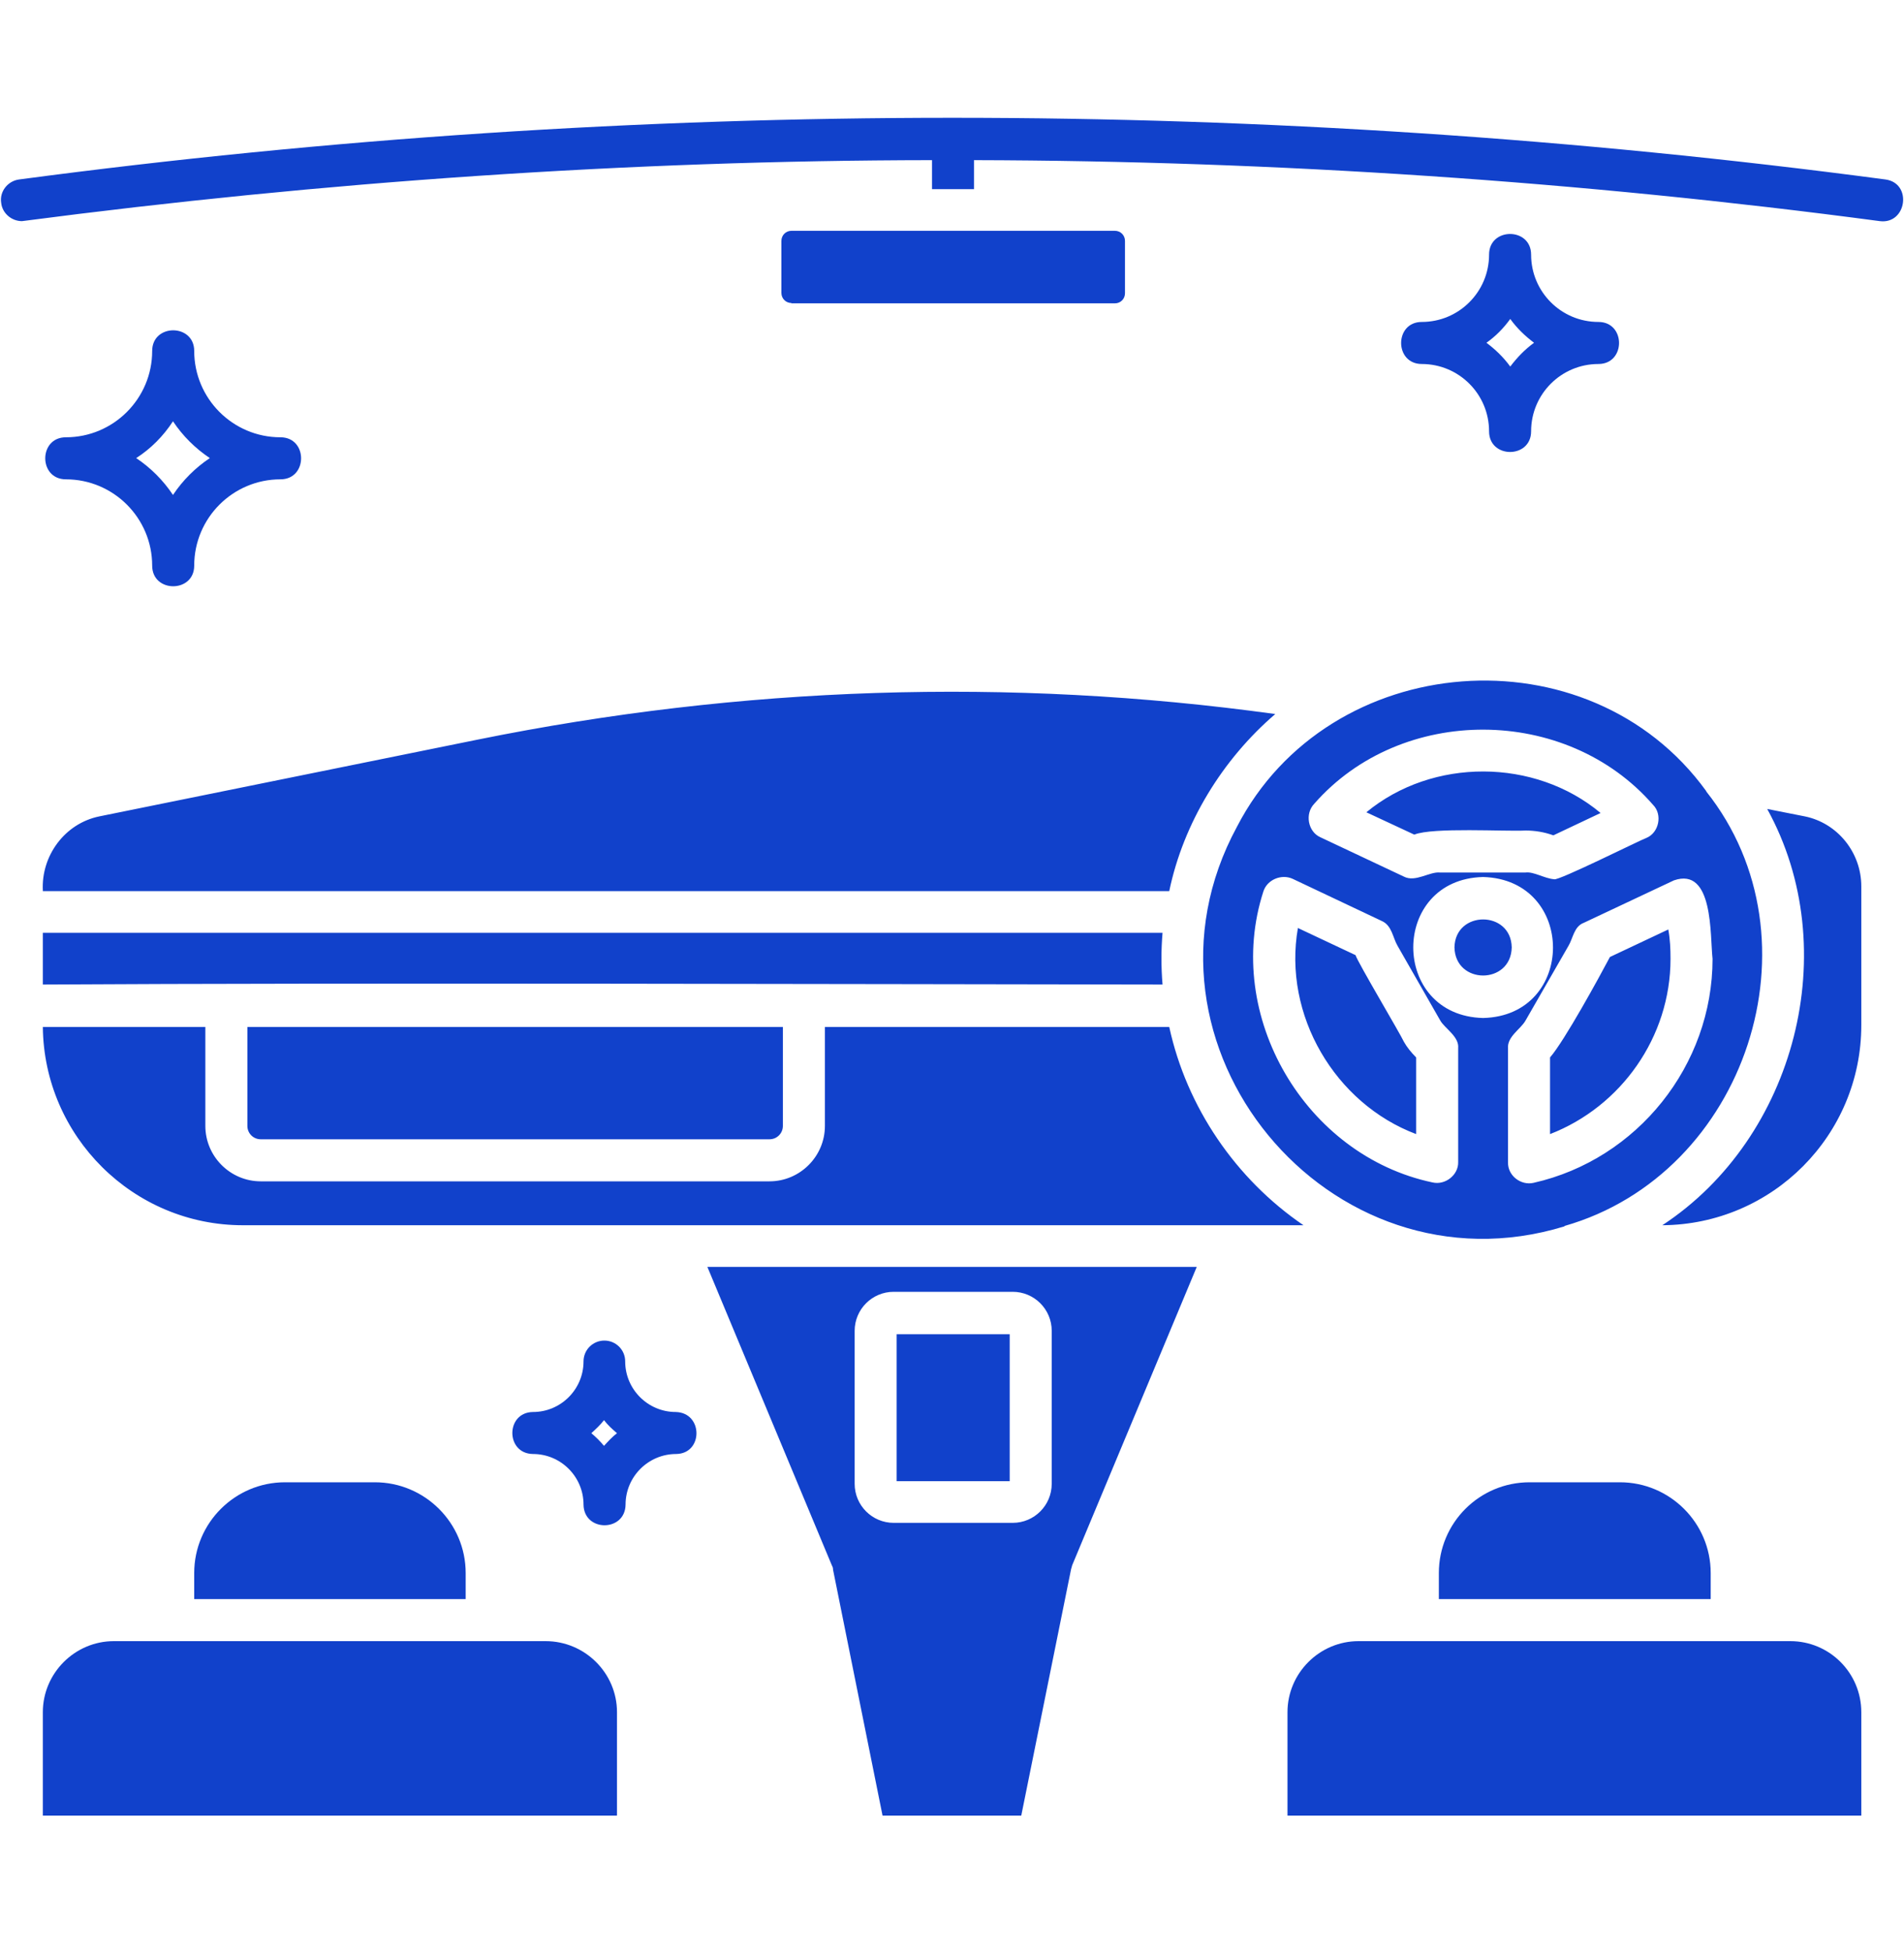 <svg width="40" height="41" viewBox="0 0 40 41" fill="none" xmlns="http://www.w3.org/2000/svg">
<path d="M17.478 32.878C17.494 32.902 17.501 32.933 17.501 32.964L18.541 38.128H21.455L22.501 32.956C22.509 32.933 22.517 32.902 22.525 32.87L25.142 26.605H14.861L17.478 32.878ZM17.955 27.948C17.955 27.495 18.322 27.128 18.775 27.128H21.275C21.728 27.128 22.095 27.495 22.095 27.948V31.159C22.095 31.613 21.728 31.98 21.275 31.98H18.775C18.322 31.98 17.955 31.613 17.955 31.159V27.948ZM25.986 17.363C23.509 21.933 27.923 27.269 32.869 25.753V25.745C36.689 24.652 38.314 19.722 35.845 16.62V16.613C33.376 13.206 27.916 13.628 25.986 17.363ZM31.158 18.417C33.119 18.472 33.111 21.331 31.158 21.378C29.205 21.331 29.197 18.464 31.158 18.417ZM35.978 20.136C35.978 22.37 34.4 24.347 32.22 24.839C31.955 24.902 31.673 24.691 31.681 24.409V22.019C31.658 21.769 31.947 21.613 32.048 21.433L32.947 19.87C33.048 19.706 33.064 19.456 33.275 19.378L35.166 18.488C36.001 18.198 35.923 19.644 35.978 20.136ZM27.611 16.878C29.439 14.792 32.908 14.808 34.728 16.902C34.931 17.105 34.853 17.488 34.587 17.597C34.486 17.628 32.72 18.511 32.65 18.464C32.447 18.448 32.22 18.3 32.048 18.323H30.251C30.033 18.3 29.736 18.534 29.494 18.409L27.736 17.581C27.478 17.464 27.408 17.089 27.611 16.878ZM27.158 18.456L29.025 19.339C29.244 19.433 29.259 19.691 29.361 19.863L30.259 21.433C30.353 21.597 30.658 21.769 30.634 22.011V24.402C30.642 24.675 30.361 24.894 30.095 24.831C27.423 24.269 25.697 21.331 26.541 18.722C26.619 18.472 26.923 18.347 27.158 18.456ZM39.103 18.613V21.527C39.103 23.839 37.236 25.714 34.923 25.73C37.72 23.894 38.751 19.933 37.126 16.988L37.916 17.144C38.603 17.284 39.103 17.902 39.103 18.613ZM5.205 21.566H16.447V23.644C16.447 23.8 16.322 23.925 16.166 23.925H5.478C5.322 23.925 5.197 23.8 5.197 23.644V21.566H5.205ZM0.9 21.566H4.314V23.644C4.314 24.284 4.837 24.808 5.478 24.808H16.166C16.806 24.808 17.33 24.284 17.33 23.644V21.566H24.564C24.931 23.253 25.962 24.761 27.384 25.73H5.103C2.798 25.73 0.923 23.863 0.9 21.566ZM0.9 19.589H24.423C24.408 19.769 24.4 19.948 24.4 20.128C24.4 20.316 24.408 20.495 24.423 20.675C17.994 20.667 7.345 20.636 0.9 20.675V19.589ZM0.9 18.706C0.861 17.972 1.361 17.292 2.087 17.144L10.025 15.534C15.572 14.409 21.205 14.222 26.791 14.995C25.681 15.948 24.861 17.284 24.564 18.714H0.9V18.706ZM27.267 19.488L28.478 20.058C28.517 20.198 29.416 21.706 29.494 21.878C29.556 21.988 29.642 22.097 29.751 22.206V23.816C28.048 23.175 26.947 21.316 27.267 19.488ZM29.712 17.527L28.705 17.058C30.095 15.909 32.244 15.917 33.626 17.073L32.634 17.542C32.439 17.472 32.244 17.441 32.048 17.441C31.634 17.464 30.095 17.37 29.712 17.527ZM32.564 22.206C32.869 21.855 33.603 20.511 33.822 20.097L35.048 19.519C35.087 19.73 35.095 19.933 35.095 20.136C35.095 21.777 34.056 23.238 32.564 23.816V22.206ZM21.212 31.105H18.837V28.019H21.212V31.105ZM31.759 19.894C31.744 20.683 30.572 20.683 30.556 19.894C30.572 19.113 31.744 19.113 31.759 19.894ZM39.494 4.644C33.205 3.808 26.814 3.378 20.462 3.363V3.972H19.58V3.363C13.212 3.37 6.783 3.816 0.462 4.644C0.244 4.644 0.048 4.48 0.025 4.261C-0.014 4.019 0.166 3.8 0.4 3.769C13.392 2.042 26.619 2.042 39.611 3.769C40.181 3.847 40.056 4.714 39.494 4.644ZM16.626 6.363C16.509 6.363 16.416 6.269 16.416 6.152V5.058C16.416 4.941 16.509 4.847 16.626 4.847H23.423C23.541 4.847 23.634 4.941 23.634 5.058V6.159C23.634 6.277 23.541 6.37 23.423 6.37H16.626V6.363ZM32.134 31.128H34.033C35.08 31.128 35.939 31.98 35.939 33.034V33.581H30.228V33.034C30.228 31.98 31.08 31.128 32.134 31.128ZM39.103 35.956V38.128H27.048V35.956C27.048 35.136 27.72 34.464 28.541 34.464H37.611C38.439 34.464 39.103 35.136 39.103 35.956ZM7.876 31.128C8.923 31.128 9.783 31.98 9.783 33.034V33.581H4.08V33.034C4.08 31.98 4.939 31.128 5.986 31.128H7.876ZM12.962 35.956V38.128H0.9V35.956C0.9 35.136 1.572 34.464 2.392 34.464H11.462C12.29 34.464 12.962 35.136 12.962 35.956ZM3.197 11.878C3.197 12.456 4.08 12.456 4.08 11.878C4.08 10.878 4.892 10.066 5.892 10.066C6.47 10.066 6.47 9.183 5.892 9.183C4.892 9.183 4.08 8.37 4.08 7.37C4.08 6.792 3.197 6.792 3.197 7.37C3.197 8.37 2.384 9.183 1.384 9.183C0.806 9.183 0.806 10.066 1.384 10.066C2.384 10.066 3.197 10.878 3.197 11.878ZM3.634 8.847C3.837 9.152 4.103 9.417 4.408 9.62C4.103 9.823 3.837 10.089 3.634 10.394C3.431 10.089 3.166 9.823 2.861 9.62C3.166 9.425 3.431 9.159 3.634 8.847ZM31.283 9.058C31.283 9.636 32.166 9.636 32.166 9.058C32.166 8.277 32.798 7.644 33.58 7.644C34.158 7.644 34.158 6.761 33.58 6.761C32.798 6.761 32.166 6.128 32.166 5.347C32.166 4.769 31.283 4.769 31.283 5.347C31.283 6.128 30.65 6.761 29.869 6.761C29.291 6.761 29.291 7.644 29.869 7.644C30.65 7.644 31.283 8.277 31.283 9.058ZM31.728 6.698C31.869 6.894 32.041 7.058 32.228 7.198C32.033 7.339 31.869 7.511 31.728 7.698C31.587 7.503 31.416 7.339 31.228 7.198C31.416 7.066 31.587 6.894 31.728 6.698ZM14.197 29.652C13.611 29.652 13.134 29.175 13.134 28.589C13.134 28.347 12.939 28.152 12.697 28.152C12.455 28.152 12.259 28.347 12.259 28.589C12.259 29.175 11.783 29.652 11.197 29.652C10.619 29.659 10.619 30.527 11.197 30.534C11.783 30.534 12.259 31.011 12.259 31.597C12.267 32.175 13.134 32.175 13.142 31.597C13.142 31.011 13.619 30.534 14.205 30.534C14.775 30.527 14.775 29.667 14.197 29.652ZM12.689 30.363C12.611 30.269 12.517 30.175 12.423 30.097C12.517 30.011 12.611 29.925 12.689 29.823C12.767 29.925 12.861 30.011 12.962 30.097C12.861 30.175 12.775 30.269 12.689 30.363Z" fill="#1141CB"/>
</svg>
